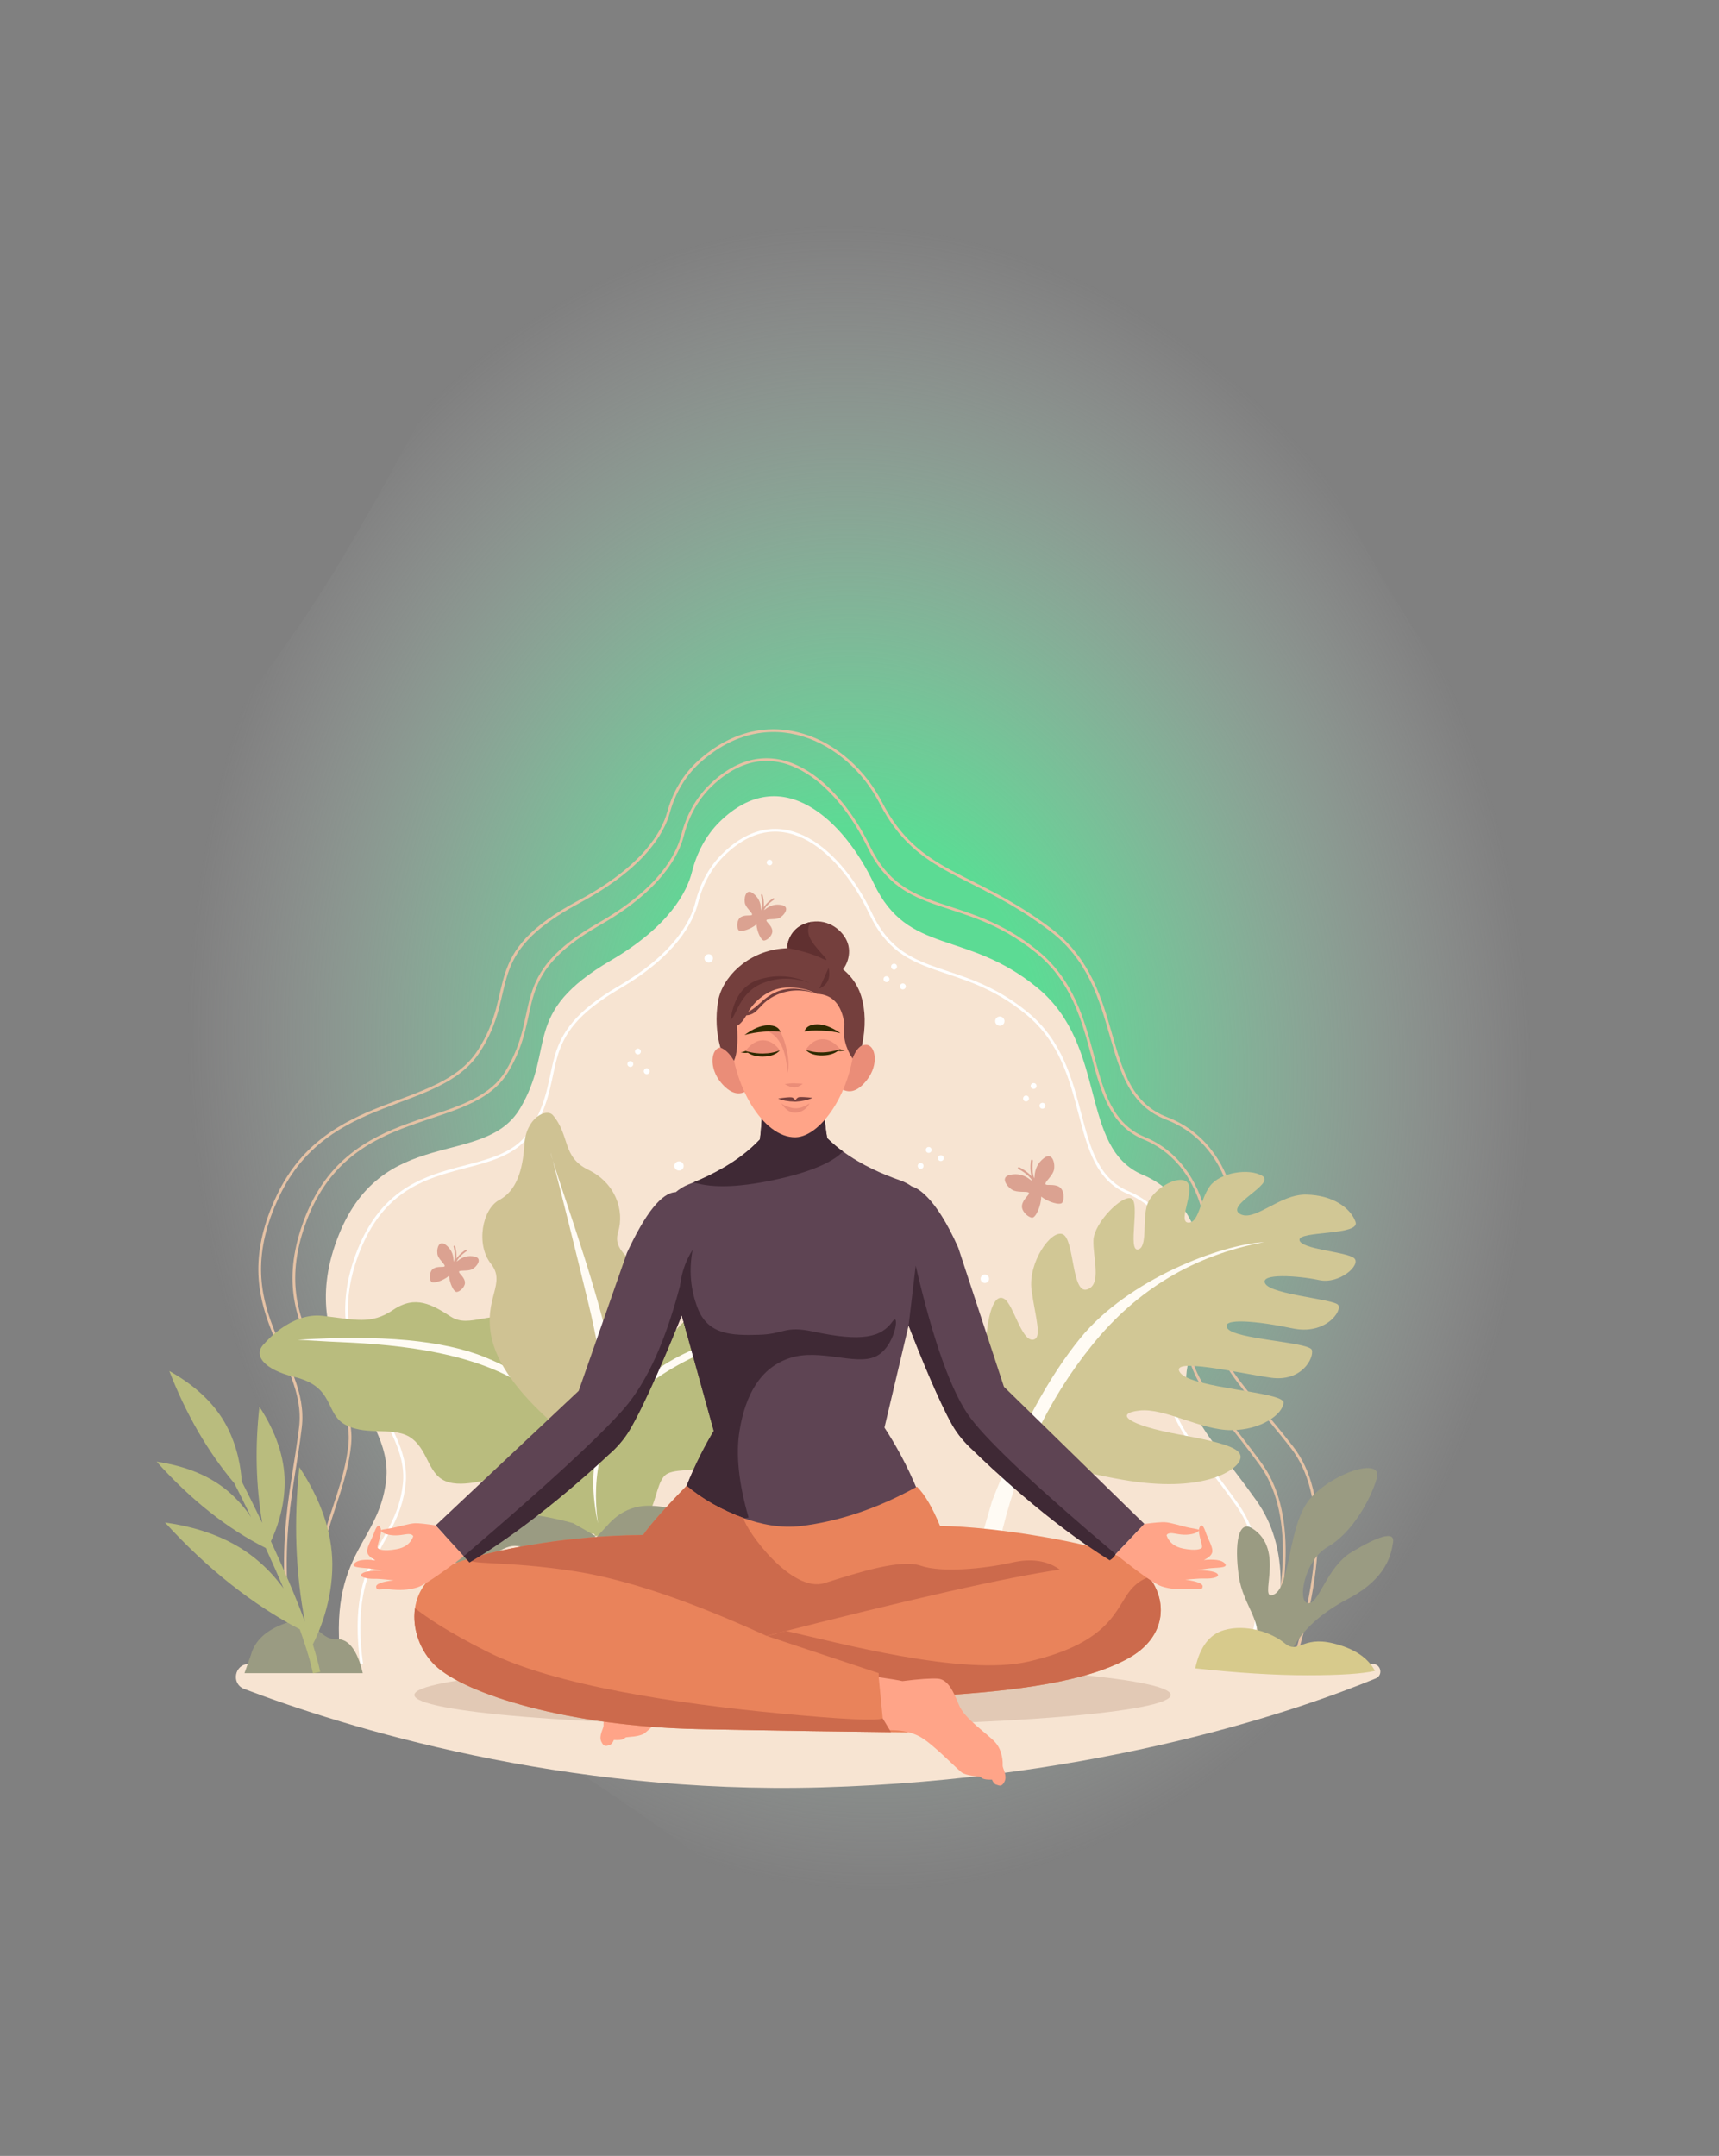 <svg width="508" height="637" viewBox="0 0 508 637" fill="none" xmlns="http://www.w3.org/2000/svg">
<rect x="0" y="0" width="508" height="637" fill="#808080" stroke="none"/>
<path fill-rule="evenodd" clip-rule="evenodd" d="M257.247 0.01C344.262 1.231 370.915 115.693 419.328 188.07C459.599 248.275 510.899 302.302 507.872 374.691C503.994 467.449 487.18 581.708 401.393 617.019C317.013 651.751 239.079 564.709 161.003 517.465C97.189 478.852 18.124 448.61 2.474 375.638C-13.04 303.303 47.846 244.649 89.364 183.438C138.319 111.26 170.093 -1.213 257.247 0.01Z" fill="url(#paint0_radial_103_90)"/>
<path d="M95.68 500.673C87.331 459.142 101.04 447.857 103.329 427.172C105.645 406.487 77.15 394.852 90.347 360.269C103.572 325.66 138.746 334.737 149.735 316.691C160.697 298.646 149.87 288.573 177.18 272.951C194.956 262.825 200.208 252.671 201.717 246.799C203.144 241.197 205.918 235.999 210.066 232.04C228.892 213.914 247.692 231.528 256.768 250.247C267.084 271.551 284.644 263.74 306.191 281.005C327.738 298.269 318.715 328.326 338.161 336.326C357.607 344.325 360.893 370.908 353.54 387.176C346.16 403.443 357.822 412.358 372.501 432.531C382.305 445.98 381.847 468.882 371.127 501.238" stroke="#E5C2A5" stroke-width="0.808"/>
<path d="M89.028 501.238C80.032 459.276 86.307 442.685 88.785 421.758C91.29 400.858 65.946 387.176 82.267 353.132C96.892 322.59 129.643 328.865 141.467 310.631C153.317 292.397 141.628 282.217 171.12 266.434C190.27 256.172 195.953 245.91 197.569 240.012C199.131 234.329 202.121 229.104 206.565 225.091C226.872 206.776 250.574 218.358 260.35 237.265C271.501 258.785 287.068 257.115 310.285 274.567C333.528 292.02 323.778 322.401 344.786 330.454C365.767 338.534 369.296 365.414 361.377 381.87C353.432 398.299 365.983 407.295 381.847 427.683C392.405 441.276 391.417 465.974 378.884 501.777" stroke="#E5C2A5" stroke-width="0.808"/>
<path d="M258.25 261.074C268.35 282.378 285.506 274.567 306.541 291.832C327.576 309.096 318.742 339.154 337.757 347.153C356.745 355.125 359.95 381.735 352.759 398.003C345.567 414.271 356.96 423.186 371.289 443.359C380.859 456.807 380.859 475.912 371.289 500.673H102.252C94.118 459.142 111.867 457.93 114.129 437.245C116.392 416.56 86.657 400.939 99.558 366.329C112.432 331.72 142.975 345.564 153.694 327.518C164.414 309.473 153.829 299.4 180.52 283.779C197.865 273.625 203.009 263.498 204.491 257.626C205.891 252.024 208.611 246.826 212.624 242.867C231.02 224.741 249.388 242.355 258.25 261.074Z" fill="#F7E4D2"/>
<path d="M257.334 270.016C266.976 290.377 283.378 282.917 303.498 299.427C323.644 315.937 315.187 344.702 333.367 352.351C351.547 359.973 354.617 385.425 347.722 400.993C340.854 416.533 351.735 425.071 365.444 444.355C374.602 457.229 374.602 475.508 365.444 499.192H108.123C100.34 459.465 117.308 458.307 119.462 438.511C121.644 418.715 93.202 403.767 105.538 370.666C117.873 337.565 147.069 350.816 157.33 333.551C167.592 316.314 157.465 306.672 182.998 291.724C199.589 282.028 204.491 272.305 205.891 266.703C207.238 261.343 209.824 256.387 213.702 252.59C231.289 235.245 248.85 252.105 257.334 270.016V270.016Z" stroke="white" stroke-width="0.808"/>
<path d="M313.894 355.367C313.274 356.202 309.773 355.206 307.699 353.563C307.699 356.256 306.083 359.865 305.006 359.785C303.821 359.704 301.693 357.845 302.043 356.041C302.366 354.236 304.252 353.078 304.063 352.486C303.902 351.893 301.37 352.405 299.673 351.812C297.976 351.22 295.175 347.826 298.488 347.126C300.679 346.641 302.681 347.126 304.494 348.58C304.656 348.67 304.862 348.805 305.114 348.984C303.956 346.857 301.02 345.429 300.966 345.429C300.831 345.348 300.777 345.16 300.831 345.025C300.912 344.863 301.074 344.81 301.235 344.89C301.343 344.944 303.417 345.941 304.844 347.557C304.252 345.429 304.629 343.032 304.656 342.897C304.683 342.736 304.844 342.628 305.006 342.655C305.167 342.709 305.275 342.843 305.248 343.005C305.248 343.032 304.764 346.022 305.652 348.176C305.688 347.961 305.715 347.79 305.733 347.665C305.823 345.348 306.766 343.508 308.561 342.143C311.254 340.096 312.009 344.433 311.335 346.102C310.689 347.772 308.642 349.361 308.965 349.9C309.315 350.412 311.389 349.738 312.978 350.654C314.567 351.597 314.594 354.425 313.894 355.367Z" fill="#DBA291"/>
<path d="M134.976 381.735C134.114 381.816 132.821 379.123 132.713 376.941C131.07 378.422 127.946 379.392 127.407 378.692C126.815 377.911 126.815 375.594 128.108 374.813C129.401 374.032 131.124 374.571 131.394 374.14C131.663 373.709 129.966 372.416 129.401 371.043C128.862 369.696 129.427 366.114 131.663 367.757C133.153 368.87 133.943 370.378 134.033 372.282C134.069 372.425 134.096 372.614 134.114 372.847C134.787 370.989 134.06 368.403 134.06 368.376C134.006 368.242 134.087 368.107 134.222 368.08C134.356 368.053 134.491 368.107 134.518 368.242C134.545 368.349 135.057 370.154 134.841 371.931C135.838 370.396 137.507 369.346 137.615 369.292C137.723 369.211 137.858 369.238 137.938 369.373C138.019 369.481 137.965 369.642 137.858 369.696C137.831 369.723 135.73 371.043 134.922 372.766C135.066 372.659 135.182 372.578 135.272 372.524C136.744 371.321 138.387 370.899 140.201 371.258C142.921 371.824 140.659 374.625 139.285 375.137C137.885 375.648 135.784 375.244 135.649 375.729C135.541 376.241 137.077 377.157 137.373 378.638C137.669 380.119 135.945 381.654 134.976 381.735Z" fill="#DBA291"/>
<path d="M225.822 277.907C224.96 277.988 223.667 275.268 223.559 273.113C221.89 274.594 218.792 275.537 218.254 274.837C217.661 274.083 217.661 271.739 218.954 270.958C220.247 270.204 221.97 270.716 222.24 270.285C222.509 269.881 220.812 268.588 220.247 267.215C219.708 265.841 220.247 262.259 222.509 263.929C223.999 265.024 224.789 266.523 224.879 268.427C224.915 268.588 224.942 268.786 224.96 269.019C225.633 267.161 224.906 264.575 224.906 264.548C224.852 264.414 224.933 264.279 225.068 264.225C225.202 264.198 225.337 264.279 225.364 264.414C225.391 264.494 225.903 266.326 225.687 268.077C226.684 266.541 228.354 265.491 228.461 265.437C228.569 265.383 228.704 265.41 228.784 265.518C228.865 265.626 228.811 265.787 228.704 265.868C228.677 265.868 226.576 267.188 225.768 268.911C225.912 268.822 226.028 268.75 226.118 268.696C227.59 267.475 229.233 267.053 231.047 267.43C233.767 267.969 231.505 270.797 230.131 271.309C228.731 271.793 226.63 271.416 226.495 271.901C226.36 272.386 227.923 273.302 228.219 274.783C228.515 276.264 226.791 277.826 225.822 277.907Z" fill="#DBA291"/>
<path d="M186.984 314.914C186.688 315.291 186.149 315.371 185.772 315.075C185.368 314.806 185.287 314.267 185.584 313.863C185.853 313.486 186.418 313.405 186.796 313.702C187.173 313.971 187.253 314.51 186.984 314.914Z" fill="white"/>
<path d="M189.219 311.197C188.923 311.601 188.384 311.682 188.007 311.385C187.603 311.089 187.523 310.55 187.819 310.173C188.115 309.769 188.654 309.689 189.031 309.985C189.435 310.281 189.516 310.82 189.219 311.197Z" fill="white"/>
<path d="M191.832 317.041C191.536 317.418 190.997 317.499 190.62 317.23C190.216 316.934 190.135 316.395 190.431 316.018C190.701 315.614 191.266 315.533 191.643 315.829C192.02 316.126 192.101 316.664 191.832 317.041Z" fill="white"/>
<path d="M303.902 325.094C303.632 325.471 303.094 325.552 302.69 325.283C302.312 324.987 302.232 324.448 302.528 324.044C302.797 323.667 303.336 323.586 303.74 323.882C304.117 324.152 304.198 324.717 303.902 325.094Z" fill="white"/>
<path d="M306.164 321.378C305.868 321.782 305.329 321.862 304.925 321.566C304.548 321.297 304.467 320.731 304.763 320.354C305.033 319.977 305.598 319.896 305.975 320.166C306.353 320.462 306.433 321.001 306.164 321.378Z" fill="white"/>
<path d="M308.75 327.222C308.48 327.626 307.942 327.707 307.538 327.411C307.161 327.114 307.08 326.576 307.376 326.199C307.645 325.822 308.184 325.741 308.588 326.01C308.965 326.306 309.046 326.845 308.75 327.222Z" fill="white"/>
<path d="M262.667 289.839C262.37 290.216 261.832 290.297 261.455 290C261.078 289.731 260.997 289.192 261.266 288.788C261.562 288.411 262.101 288.33 262.478 288.627C262.882 288.896 262.963 289.435 262.667 289.839Z" fill="white"/>
<path d="M264.902 286.122C264.633 286.526 264.067 286.607 263.69 286.31C263.313 286.014 263.232 285.475 263.502 285.098C263.798 284.721 264.337 284.641 264.741 284.91C265.118 285.206 265.198 285.745 264.902 286.122Z" fill="white"/>
<path d="M267.515 291.966C267.218 292.37 266.68 292.451 266.303 292.155C265.926 291.859 265.845 291.32 266.114 290.943C266.41 290.539 266.949 290.458 267.326 290.754C267.73 291.051 267.811 291.589 267.515 291.966Z" fill="white"/>
<path d="M273.898 340.446C273.521 340.123 273.494 339.585 273.79 339.207C274.086 338.83 274.652 338.777 275.002 339.1C275.379 339.396 275.433 339.962 275.137 340.312C274.814 340.689 274.275 340.743 273.898 340.446Z" fill="white"/>
<path d="M277.48 342.87C277.103 342.574 277.049 342.009 277.372 341.658C277.669 341.281 278.207 341.227 278.584 341.524C278.961 341.847 279.015 342.386 278.692 342.763C278.396 343.113 277.857 343.167 277.48 342.87Z" fill="white"/>
<path d="M271.528 345.16C271.151 344.863 271.097 344.325 271.393 343.948C271.716 343.571 272.255 343.517 272.632 343.84C272.982 344.136 273.036 344.675 272.74 345.052C272.444 345.429 271.878 345.483 271.528 345.16Z" fill="white"/>
<path d="M148.819 358.68C148.819 359.3 148.308 359.785 147.715 359.785C147.096 359.785 146.611 359.3 146.611 358.68C146.611 358.088 147.096 357.576 147.715 357.576C148.308 357.576 148.819 358.088 148.819 358.68Z" fill="white"/>
<path d="M296.845 301.716C296.845 302.47 296.226 303.09 295.471 303.09C294.717 303.09 294.098 302.47 294.098 301.716C294.098 300.962 294.717 300.343 295.471 300.343C296.226 300.343 296.845 300.962 296.845 301.716Z" fill="white"/>
<path d="M202.04 344.486C202.04 345.268 201.42 345.86 200.666 345.86C199.912 345.86 199.292 345.268 199.292 344.486C199.292 343.732 199.912 343.14 200.666 343.14C201.42 343.14 202.04 343.732 202.04 344.486Z" fill="white"/>
<path d="M228.246 254.852C228.246 255.31 227.896 255.687 227.411 255.687C226.953 255.687 226.576 255.31 226.576 254.852C226.576 254.394 226.953 254.017 227.411 254.017C227.896 254.017 228.246 254.394 228.246 254.852Z" fill="white"/>
<path d="M292.293 377.857C292.293 378.53 291.728 379.096 291.028 379.096C290.354 379.096 289.789 378.53 289.789 377.857C289.789 377.157 290.354 376.591 291.028 376.591C291.728 376.591 292.293 377.157 292.293 377.857Z" fill="white"/>
<path d="M210.685 283.159C210.685 283.833 210.12 284.398 209.446 284.398C208.746 284.398 208.181 283.833 208.181 283.159C208.181 282.459 208.746 281.92 209.446 281.92C210.12 281.92 210.685 282.459 210.685 283.159Z" fill="white"/>
<path d="M73.541 491.65H405.683C408.134 491.65 408.807 495.017 406.544 495.933C384.324 505.063 325.394 525.748 242.844 528.118C166.057 530.299 101.902 510.315 72.167 499.03C68.208 497.522 69.285 491.65 73.541 491.65Z" fill="#F7E4D2"/>
<path d="M178.392 452.489L175.51 453.189C167.556 452.776 162.169 451.744 159.35 450.092C155.149 447.614 153.21 440.396 149.681 437.972C146.126 435.548 138.854 439.642 132.659 437.972C126.492 436.275 126.869 429.111 121.886 425.152C116.877 421.193 109.012 424.425 102.386 421.139C95.761 417.88 99.316 409.8 86.873 406.81C78.066 404.682 74.484 400.346 78.2 396.926C78.2 396.926 85.796 387.714 95.33 388.792C104.891 389.869 109.578 391.512 116.176 387.041C122.802 382.543 127.731 385.506 133.279 389.061C138.827 392.616 144.995 386.799 154.879 389.95C164.791 393.101 166.999 399.781 168.373 403.039C169.747 406.325 183.51 408.938 184.237 422.081C184.722 430.826 182.773 440.962 178.392 452.489Z" fill="#B9BC7E"/>
<path d="M176.453 448.368C174.37 430.503 167.188 417.503 154.906 409.369C136.484 397.195 106.292 396.899 97.134 396.387C91.029 396.046 87.977 395.875 87.977 395.875C112.612 394.313 131.043 396.019 143.271 400.993C168.427 411.227 175.618 427.953 176.453 448.368Z" fill="#FFFBF4"/>
<path d="M162.933 420.169C152.662 410.994 146.755 402.591 145.21 394.959C142.894 383.513 149.681 379.23 145.103 373.44C140.524 367.649 142.571 357.226 147.5 354.586C152.455 351.947 154.475 346.183 154.96 338.211C155.418 330.266 161.505 327.303 163.39 329.511C168.562 335.598 165.976 341.82 173.921 345.671C181.84 349.55 184.641 357.576 182.648 364.121C180.655 370.693 189.408 372.793 195.199 382.813C200.962 392.832 196.788 401.208 194.337 407.483C191.886 413.786 198.673 421.354 196.195 428.599C194.561 433.429 188.061 439.821 176.695 447.776C171.201 445.729 166.613 436.527 162.933 420.169Z" fill="#CFC293"/>
<path d="M180.089 398.084C183.16 412.233 183.51 426.858 181.14 441.958C180.457 421.166 178.069 402.339 173.975 385.479C169.899 368.637 166.165 353.671 162.771 340.581C163.148 343.867 175.484 376.86 180.089 398.084Z" fill="#FFFBF4"/>
<path d="M165.006 430.404C162.906 419.63 173.49 414.675 173.921 411.739C174.379 408.83 174.81 402.959 182.163 398.38C189.543 393.774 195.71 397.249 199.481 393.209C203.225 389.196 206.618 385.775 212.894 388.065C219.169 390.327 222.644 388.038 230.131 385.183C237.646 382.355 245.672 388.253 245.672 388.253C249.416 390.273 247.369 394.502 240.689 398.03C231.236 403.039 235.787 408.83 231.074 412.843C226.388 416.856 219.358 415.86 216.126 420.088C212.894 424.317 214.672 430.054 210.012 432.693C205.353 435.306 198.619 433.501 196.249 436.194C193.879 438.888 193.798 445.109 190.889 447.964C188.95 449.886 184.802 451.834 178.446 453.809L175.968 453.836C170.061 445.397 166.407 437.586 165.006 430.404Z" fill="#B9BC7E"/>
<path d="M193.825 404.925C202.713 398.389 217.293 393.218 237.565 389.411C237.565 389.411 235.123 390.174 230.239 391.701C222.94 393.99 198.538 400.454 186.122 414.109C177.863 423.213 174.72 435.207 176.695 450.092C173.194 433.393 175.564 418.365 193.825 404.925Z" fill="#FFFBF4"/>
<path d="M175.968 453.836C174.227 457.463 171.659 459.77 168.265 460.758C163.175 462.212 161.182 459.842 155.122 457.418C149.089 454.967 147.769 460.111 139.097 461.323C133.315 462.131 128.898 462.006 125.845 460.946C127.156 456.475 131.367 452.615 138.477 449.365C145.587 446.115 155.903 446.348 169.423 450.065L175.968 453.836Z" fill="#9A9B82"/>
<path d="M179.416 450.792C183.061 446.591 187.514 444.633 192.775 444.921C200.693 445.325 202.094 448.099 205.972 448.26C209.85 448.449 211.978 447.21 217.284 449.015C220.767 450.218 223.542 451.636 225.606 453.27C222.033 458.459 217.446 460.38 211.843 459.034C203.467 457.014 197.138 455.721 194.391 458.522C192.577 460.389 185.925 459.617 174.433 456.206L179.416 450.792Z" fill="#9A9B82"/>
<path d="M291.297 397.383C291.97 386.422 294.286 382.112 296.872 383.836C299.458 385.56 301.828 395.875 305.06 395.848C308.265 395.821 305.922 389.223 304.844 381.116C303.767 373.036 310.635 363.178 314.082 364.686C317.53 366.195 316.668 382.328 321.193 381.008C325.718 379.688 322.917 371.554 323.132 366.41C323.347 361.239 331.751 352.836 334.363 354.129C336.976 355.421 333.232 369.615 336.249 369.184C339.265 368.753 337.541 360.162 339.05 355.852C340.558 351.543 347.884 347.018 350.685 349.173C353.486 351.327 347.884 361.023 351.116 361.239C354.348 361.454 354.563 354.559 357.553 350.466C360.569 346.372 369.188 345.079 373.066 347.449C376.945 349.819 362.078 356.068 366.387 358.653C370.696 361.239 378.022 352.836 385.967 352.97C393.94 353.105 399.111 356.93 400.592 361.023C402.101 365.117 383.597 363.609 384.028 366.41C384.459 369.184 398.034 369.831 400.188 371.77C402.343 373.709 395.879 379.527 389.846 378.234C383.813 376.941 371.989 376.079 373.928 379.311C375.867 382.543 394.155 383.836 395.448 385.56C396.741 387.283 391.785 394.582 381.901 392.482C371.989 390.381 360.569 389.223 362.724 392.482C364.879 395.767 387.045 396.522 387.691 398.892C388.338 401.262 384.675 408.372 375.571 407.079C366.468 405.787 345.298 400.831 348.746 405.571C352.193 410.311 379.53 411.173 379.315 414.459C379.099 417.772 372.851 422.566 363.801 422.566C354.779 422.566 344.221 415.914 336.679 416.775C329.165 417.637 333.232 421.058 348.53 423.859C363.801 426.66 367.68 428.384 366.387 431.508C365.094 434.632 355.21 441.312 331.751 437.218C316.093 434.489 304.467 430.682 296.872 425.798C295.795 423.105 290.623 408.372 291.297 397.383Z" fill="#D1C795"/>
<path d="M293.182 443.493C301.244 422.809 309.962 406.738 319.334 395.283C333.394 378.099 360.542 367.73 373.632 367.003C353.001 370.827 336.06 380.945 322.809 397.357C309.54 413.75 300.409 433.16 295.418 455.586L289.977 454.509L293.182 443.493Z" fill="#FFFBF4"/>
<path d="M74.133 489.038C75.282 484.746 78.685 481.604 84.341 479.611C92.798 476.648 94.064 484.647 99.397 484.324C102.952 484.109 105.556 487.458 107.208 494.37H72.248L74.133 489.038Z" fill="#9A9B82"/>
<path d="M92.475 494.424C91.721 490.734 90.32 486.237 88.597 481.415C74.537 474.054 61.259 463.532 48.762 449.85C60.308 451.484 69.573 455.344 76.557 461.431C79.466 463.936 81.863 466.683 83.802 469.349C82.079 465.255 80.274 461.215 78.523 457.391C67.23 451.717 56.483 443.215 46.284 431.885C55.262 433.214 62.462 436.266 67.885 441.042C70.497 443.359 72.598 445.89 74.214 448.287C72.086 443.87 70.309 440.315 69.231 438.241C61.421 428.976 55.02 417.925 50.028 405.086C57.946 409.521 63.593 414.935 66.969 421.327C70.309 427.63 71.225 434.067 71.44 437.73C72.787 440.342 74.968 444.705 77.5 450.011C75.615 438.861 75.336 427.405 76.665 415.644C81.621 423.257 84.108 430.673 84.126 437.891C84.153 445.729 81.513 452.327 80.059 455.398C83.479 462.831 87.223 471.315 90.105 479.153C87.322 464.573 86.774 449.356 88.462 433.501C94.872 443.215 98.122 452.705 98.212 461.97C98.32 473.416 93.983 482.897 92.448 485.859C93.364 488.822 94.118 491.569 94.63 493.993L92.475 494.424Z" fill="#B9BC7E"/>
<path d="M366.064 465.525C364.798 456.287 365.875 449.015 369.996 451.546C380.258 457.903 371.397 473.497 376.46 471.127C381.523 468.757 380.527 450.173 387.368 442.578C394.209 434.982 408.645 430.404 406.868 436.76C405.09 443.089 399.515 452.974 392.431 457.014C385.321 461.081 383.301 473.497 386.587 473.712C389.9 473.901 391.92 463.101 399.515 458.549C407.137 453.97 412.201 452.22 411.689 455.64C411.177 459.061 409.911 466.414 398.249 472.474C390.474 476.532 384.989 481.523 381.793 487.448H371.127C373.686 479.072 367.33 474.763 366.064 465.525Z" fill="#9A9B82"/>
<path d="M361.728 481.658C368.192 479.799 375.598 482.223 379.665 485.536C383.732 488.876 384.675 483.328 393.913 485.536C400.09 487.027 404.228 489.747 406.329 493.697C402.63 494.559 395.969 494.99 386.345 494.99C376.72 494.99 365.678 494.308 353.217 492.943C354.563 486.658 357.4 482.897 361.728 481.658Z" fill="#D7CA8C"/>
<path d="M345.972 500.807C345.972 505.871 295.929 509.965 234.198 509.965C172.494 509.965 122.452 505.871 122.452 500.807C122.452 495.744 172.494 491.65 234.198 491.65C295.929 491.65 345.972 495.744 345.972 500.807Z" fill="#E2C9B5"/>
<path d="M338.188 450.281L329.704 459.222C329.704 459.222 329.695 459.231 329.677 459.249L328.088 460.919C328.088 460.937 328.088 460.946 328.088 460.946L327.98 461.054C327.98 461.027 327.953 461.027 327.953 461.027C309.611 449.688 291.943 432.801 287.472 428.438C285.21 426.391 283.055 423.913 281.385 420.977C277.48 414.028 272.174 401.1 268.511 391.647L268.026 393.694L261.374 421.812C264.229 426.148 268.107 432.828 271.42 441.069C273.117 445.244 274.652 449.823 275.837 454.698L237.726 477.133V477.699L237.215 477.429L236.703 477.726V477.16L197.73 456.206C198.996 450.038 200.828 444.301 202.821 439.265C202.848 439.184 202.875 439.103 202.902 439.022C205.622 432.208 208.638 426.606 210.928 422.782L203.09 394.502L202.04 390.677L201.474 388.63C197.757 397.895 190.889 414.378 186.095 422.485C184.371 425.394 182.19 427.818 179.847 429.838C175.322 434.094 157.277 450.658 138.746 461.673L137.05 459.815L128.754 450.711L171.013 410.958L185.287 370.154C190.764 358.375 195.558 352.405 199.67 352.243V352.27C200.801 351.301 202.094 350.493 203.548 349.927C204.033 349.738 204.518 349.55 205.002 349.361V349.334C207.777 348.203 210.901 346.722 214.025 344.89C217.715 342.736 221.405 340.015 224.556 336.676C225.014 333.525 225.202 329.054 225.256 326.172C225.274 325.005 225.283 324.035 225.283 323.263L234.279 324.179L243.221 322.913C243.275 324.457 243.373 326.208 243.517 328.165C243.706 330.804 244.002 333.929 244.46 336.299C245.914 337.726 247.476 339.046 249.092 340.204C254.748 344.352 261.024 347.018 265.953 348.742C267.218 349.173 268.377 349.792 269.454 350.546C270.72 350.87 276.295 353.105 283.19 368.673L296.683 409.746L338.188 450.281Z" fill="#5E4453"/>
<path d="M249.092 340.204C247.665 341.847 243.221 345.321 230.697 348.203C219.385 350.807 210.82 351.193 205.002 349.361V349.334C207.777 348.203 210.901 346.722 214.025 344.89C217.715 342.736 221.405 340.015 224.556 336.676C225.014 333.525 225.202 329.054 225.256 326.172L243.517 328.165C243.706 330.804 244.002 333.929 244.46 336.299C245.914 337.726 247.476 339.046 249.092 340.204Z" fill="#3F2935"/>
<path d="M258.654 400.858C252.701 403.497 242.305 398.38 233.471 401.235C224.637 404.09 220.247 412.251 218.55 422.728C217.401 429.694 218.29 438.241 221.216 448.368C215.955 449.823 209.85 446.707 202.902 439.022C205.622 432.208 208.638 426.606 210.928 422.782L202.04 390.677L201.474 388.63C200.056 381.322 201.124 374.876 204.679 369.292C203.566 375.253 204.051 380.963 206.134 386.422C209.231 394.582 216.557 394.582 224.206 394.394C231.855 394.205 231.747 391.593 240.393 393.451C254.802 396.549 260.431 395.148 263.798 390.408C266.006 387.31 264.606 398.218 258.654 400.858Z" fill="#3F2935"/>
<path d="M220.354 322.482C218.056 323.757 215.641 322.904 213.109 319.923C209.312 315.452 210.201 309.689 212.894 309.527C214.689 309.419 216.27 310.757 217.634 313.54L220.354 322.482Z" fill="#EA8D78"/>
<path d="M251.435 312.894C252.692 310.057 254.219 308.665 256.014 308.719C258.707 308.773 259.839 314.483 256.203 319.088C253.797 322.177 251.417 323.128 249.065 321.943L251.435 312.894Z" fill="#EA8D78"/>
<path d="M252.647 304.275C252.971 320.947 243.005 335.868 235.087 336.029C225.499 336.218 216.207 320.543 215.91 304.975C215.695 293.475 222.59 284.021 234.09 283.779C245.591 283.563 252.405 292.774 252.647 304.275Z" fill="#FFA488"/>
<path d="M226.872 302.955C228.937 302.919 230.203 303.584 230.67 304.948C229.772 304.697 228.093 304.661 225.633 304.841C223.694 304.984 221.827 305.307 220.031 305.81C222.545 303.943 224.825 302.991 226.872 302.955Z" fill="#2F2A00"/>
<path d="M224.987 311.52C222.347 311.412 220.776 311.08 220.274 310.523C221.925 308.405 223.676 307.354 225.526 307.372C227.375 307.408 229.027 308.396 230.481 310.335C229.53 311.251 227.698 311.646 224.987 311.52Z" fill="#EA8D78"/>
<path d="M230.481 310.335C229.44 311.538 227.77 312.157 225.472 312.193C223.075 312.22 221.728 311.547 220.974 311.035C220.624 311.089 219.87 311.197 218.873 310.901C219.519 310.847 219.995 310.721 220.301 310.523C220.283 310.523 220.274 310.523 220.274 310.523C220.292 310.523 220.301 310.523 220.301 310.523L220.327 310.55C220.705 310.658 222.832 311.305 225.445 311.278C227.366 311.26 229.045 310.945 230.481 310.335Z" fill="#2F2A00"/>
<path d="M248.365 305.271C246.552 304.823 244.666 304.571 242.709 304.517C240.267 304.428 238.597 304.526 237.699 304.814C238.13 303.431 239.369 302.713 241.416 302.659C243.481 302.623 245.797 303.494 248.365 305.271Z" fill="#2F2A00"/>
<path d="M238.104 310.173C239.468 308.18 241.075 307.139 242.925 307.049C244.774 306.959 246.561 307.938 248.284 309.985C247.8 310.559 246.246 310.954 243.625 311.17C240.932 311.385 239.091 311.053 238.104 310.173Z" fill="#EA8D78"/>
<path d="M247.611 310.523C246.884 311.062 245.564 311.789 243.167 311.843C240.869 311.915 239.181 311.358 238.104 310.173C239.558 310.748 241.246 311.008 243.167 310.954C245.78 310.874 247.88 310.146 248.23 310.012L248.284 309.985C248.608 310.164 249.083 310.272 249.712 310.308C248.742 310.658 247.961 310.577 247.611 310.523Z" fill="#2F2A00"/>
<path d="M234.764 320.085C235.662 320.103 236.487 320.148 237.242 320.219C236.272 320.974 235.392 321.333 234.602 321.297C233.794 321.243 232.896 320.92 231.909 320.327C232.914 320.13 233.866 320.049 234.764 320.085Z" fill="#EA8D78"/>
<path d="M235.248 325.498C235.177 325.498 235.114 325.498 235.06 325.498C234.988 325.498 234.925 325.507 234.871 325.525C234.871 325.507 234.871 325.498 234.871 325.498C232.878 325.463 231.235 325.157 229.943 324.583C232.061 324.26 233.399 324.143 233.956 324.233C234.467 324.313 234.845 324.798 235.033 325.121C235.249 324.771 235.599 324.286 236.11 324.179C236.649 324.089 237.987 324.152 240.123 324.367C238.849 324.996 237.215 325.373 235.222 325.498C235.24 325.498 235.248 325.498 235.248 325.498Z" fill="#743F3D"/>
<path d="M230.858 325.849C231.289 326.441 232.277 326.926 233.821 327.303C236.137 327.869 237.834 326.899 239.235 326.01C238.391 327.626 237.098 328.542 235.356 328.757C232.717 329.081 230.966 326.199 230.858 325.849Z" fill="#EA8D78"/>
<path d="M241.47 293.663C238.813 292.263 235.688 291.652 232.097 291.832C226.711 292.101 222.509 296.303 220.947 299.292C219.906 301.285 218.855 302.56 217.796 303.117C218.137 307.947 217.841 311.385 216.907 313.432C215.668 311.349 214.33 310.048 212.894 309.527C211.673 305.128 211.439 300.594 212.194 295.926C213.325 288.896 220.758 281.355 230.778 280.304C237.439 279.622 242.458 280.906 245.833 284.156C250.268 286.652 253.15 290.018 254.479 294.256C255.79 298.511 255.879 303.395 254.748 308.907C253.617 309.482 252.683 310.766 251.947 312.759C249.811 309.545 249.011 306.133 249.55 302.524C248.688 296.778 245.995 293.825 241.47 293.663Z" fill="#743F3D"/>
<path d="M247.422 287.738C246.094 288.169 241.111 286.05 232.474 281.382C232.421 280.61 232.519 279.739 232.771 278.769C233.282 276.749 234.602 274.083 238.05 272.844C238.642 272.628 239.217 272.476 239.773 272.386C244.972 271.497 249.281 275.052 250.52 278.661C251.893 282.701 249.442 287.118 247.422 287.738Z" fill="#743F3D"/>
<path d="M230.67 304.948C231.496 306.51 232.151 308.485 232.636 310.874C233.103 313.244 233.139 315.282 232.744 316.987C232.277 310.254 230.329 306.178 226.899 304.76C228.785 304.724 230.041 304.787 230.67 304.948Z" fill="#EA8D78"/>
<path d="M223.371 297.488C221.845 298.691 220.74 299.229 220.058 299.104L220.543 300.019C224.341 299.723 224.206 296.276 229.646 293.906C233.273 292.326 237.215 292.245 241.47 293.663C230.535 289.138 225.687 295.683 223.371 297.488Z" fill="#743F3D"/>
<path d="M213.648 500.188C209.357 499.865 205.828 500.412 203.063 501.831C198.889 503.932 191.186 511.931 190.081 512.389C188.95 512.847 187.981 513.062 186.122 513.197C184.291 513.305 184.991 513.493 184.183 513.87C183.626 514.104 182.702 514.184 181.409 514.113C181.068 514.956 180.646 515.45 180.143 515.594C179.389 515.809 178.5 516.402 177.692 514.597C176.884 512.82 178.419 510.638 178.365 509.857C178.311 509.103 178.365 505.494 180.762 503.016C183.133 500.538 189.839 496.337 191.563 492.35C193.313 488.391 194.983 484.755 198.054 484.621C200.101 484.531 203.557 484.836 208.423 485.536C209.644 485.303 211.996 484.962 215.479 484.513L213.648 500.188Z" fill="#FFA488"/>
<path d="M333.528 489.926C321.112 496.875 300.562 499.622 276.753 501.05C273.844 501.229 270.899 501.391 267.919 501.535L268.323 511.85C267.12 511.85 265.45 511.832 263.313 511.796C253.482 511.689 230.589 511.392 206.726 510.907C168.131 510.153 137.4 500.565 128.539 492.027C124.256 487.906 121.724 481.335 122.64 475.194C123.34 470.319 126.222 465.74 132.121 462.831C133.521 462.158 135.972 461.269 139.285 460.327C149.654 457.364 168.427 453.782 189.139 453.566C189.462 453.539 189.785 453.539 190.081 453.513C191.895 450.783 196.168 445.953 202.902 439.022C207.642 442.991 213.244 446.16 219.708 448.53C224.825 450.388 230.697 451.6 236.622 450.9C248.042 449.517 259.497 445.639 270.989 439.265C273.305 441.581 275.577 445.45 277.803 450.873C294.96 451.035 323.374 456.233 329.488 459.303C329.524 459.339 329.56 459.366 329.596 459.384C333.744 460.488 337.191 462.912 339.561 465.983C345.056 473.093 344.706 483.705 333.528 489.926Z" fill="#E9835B"/>
<path d="M137.05 459.815C129.76 465.381 125.19 468.452 123.341 469.026C120.593 469.861 118.169 469.915 115.261 469.619C112.325 469.322 111.355 470.238 111.167 468.891C111.059 468.012 112.783 467.356 116.338 466.925C115.826 466.925 112.756 466.441 110.493 466.494C108.204 466.521 105.834 465.875 106.992 464.932C107.764 464.286 110.152 463.99 114.156 464.043C112.81 464.205 110.736 463.559 108.5 463.37C106.265 463.155 103.437 463.101 104.864 461.808C105.798 460.928 107.836 460.668 110.978 461.027C109.344 460.201 108.518 459.312 108.5 458.361C108.473 456.933 109.874 454.832 110.655 452.624C111.463 450.442 112.109 450.334 112.54 451.708C112.944 453.082 111.328 456.771 111.598 457.31C111.867 457.849 113.348 458.414 117.146 457.741C119.678 457.31 121.338 456.044 122.129 453.943C121.949 453.495 121.473 453.27 120.701 453.27C119.543 453.297 117.658 453.89 115.476 453.566C113.294 453.27 112.648 452.543 112.594 452.247C112.54 451.95 113.51 451.897 115.503 451.546C117.469 451.223 120.97 450.119 122.694 450.065C123.843 450.047 125.854 450.263 128.727 450.711L137.05 459.815Z" fill="#FFA488"/>
<path d="M313.221 463.774C298.012 465.929 269.113 472.456 226.522 483.355C204.096 473.084 185.368 466.746 170.339 464.34C148.9 460.919 136.403 462.616 139.285 460.327C149.654 457.364 168.427 453.782 189.139 453.566C189.462 453.539 189.785 453.539 190.081 453.513C191.895 450.783 196.168 445.953 202.902 439.022C207.642 442.991 213.244 446.16 219.708 448.53C220.489 452.301 233.956 470.804 243.652 467.76C253.348 464.717 266.06 460.542 272.147 462.643C278.234 464.717 290.597 463.586 299.108 461.673C304.781 460.398 309.486 461.099 313.221 463.774Z" fill="#CC6A4C"/>
<path d="M329.704 459.222C329.704 459.222 329.695 459.231 329.677 459.249C329.623 459.411 329.192 460.246 328.088 460.919C328.088 460.937 328.088 460.946 328.088 460.946C328.034 460.964 327.989 460.991 327.953 461.027C309.611 449.688 291.943 432.801 287.472 428.438C285.21 426.391 283.055 423.913 281.385 420.977C277.48 414.028 272.174 401.1 268.511 391.647L270.612 373.978C275.909 396.746 281.34 411.793 286.907 419.119C292.491 426.462 306.757 439.83 329.704 459.222Z" fill="#3F2935"/>
<path d="M203.09 394.502L202.04 390.677L201.474 388.63C197.757 397.895 190.889 414.378 186.095 422.485C184.371 425.394 182.19 427.818 179.847 429.838C175.322 434.094 157.276 450.658 138.746 461.673L137.05 459.815C161.397 439.022 177.144 424.532 184.291 416.345C191.437 408.175 197.21 395.175 201.609 377.345L203.09 394.502Z" fill="#3F2935"/>
<path d="M333.528 489.926C321.112 496.875 300.562 499.622 276.753 501.05C270.109 499.973 264.417 498.141 259.677 495.555V494.37L226.549 483.355C226.747 483.409 228.659 482.924 232.286 481.9C247.369 485.267 284.537 495.394 303.902 490.95C328.788 485.24 329.731 474.763 334.309 469.565C336.087 467.518 337.945 466.494 339.561 465.983C345.056 473.093 344.706 483.705 333.528 489.926Z" fill="#CC6A4C"/>
<path d="M259.677 495.555C263.161 496.058 265.504 496.444 266.707 496.714C271.591 496.103 275.056 495.861 277.103 495.986C280.173 496.175 281.789 499.865 283.432 503.851C285.075 507.864 291.728 512.2 294.044 514.732C296.36 517.237 296.36 520.873 296.306 521.627C296.226 522.381 297.734 524.59 296.872 526.367C296.037 528.145 295.175 527.525 294.421 527.31C293.918 527.166 293.496 526.672 293.155 525.829C291.862 525.864 290.947 525.757 290.408 525.505C289.6 525.128 290.3 524.967 288.469 524.805C286.637 524.643 285.641 524.401 284.537 523.916C283.432 523.431 275.891 515.298 271.77 513.089C269.023 511.617 265.504 511.006 261.212 511.258L259.677 495.555Z" fill="#FFA488"/>
<path d="M338.188 450.281C341.079 449.886 343.099 449.715 344.248 449.769C345.971 449.823 349.446 451.008 351.412 451.385C353.378 451.762 354.375 451.843 354.321 452.139C354.24 452.435 353.567 453.136 351.385 453.405C349.203 453.674 347.345 453.055 346.187 453.001C345.415 452.983 344.93 453.198 344.733 453.647C345.487 455.748 347.121 457.05 349.634 457.553C353.432 458.28 354.94 457.741 355.21 457.229C355.479 456.691 353.917 452.947 354.375 451.6C354.833 450.227 355.479 450.334 356.233 452.543C356.987 454.751 358.334 456.879 358.28 458.334C358.244 459.285 357.4 460.156 355.748 460.946C358.89 460.641 360.928 460.937 361.862 461.835C363.236 463.182 360.435 463.155 358.199 463.316C355.964 463.478 353.863 464.097 352.516 463.909C356.52 463.927 358.899 464.259 359.654 464.905C360.812 465.902 358.415 466.494 356.125 466.414C353.863 466.333 350.766 466.764 350.281 466.737C353.836 467.24 355.542 467.931 355.398 468.811C355.21 470.13 354.24 469.215 351.331 469.457C348.395 469.673 345.971 469.592 343.224 468.703C341.393 468.092 336.886 464.932 329.704 459.222L338.188 450.281Z" fill="#FFA488"/>
<path d="M263.313 511.796C253.482 511.689 230.589 511.392 206.726 510.907C168.131 510.153 137.4 500.565 128.539 492.027C124.256 487.906 121.724 481.335 122.64 475.194C125.899 477.726 132.202 482.143 144.241 488.149C163.983 498.06 200.478 503.366 229.377 506.167C248.643 508.017 259.138 508.537 260.862 507.729L263.313 511.796Z" fill="#CC6A4C"/>
<path d="M243.032 283.24C240.447 281.983 237.098 280.96 232.986 280.17C232.878 279.685 232.807 279.218 232.771 278.769C233.282 276.749 234.602 274.083 238.05 272.844C238.642 272.628 239.217 272.476 239.773 272.386C239.127 273.032 238.454 274.298 239.046 276.372C240.07 279.873 246.938 285.152 243.032 283.24Z" fill="#603030"/>
<path d="M239.423 290.512C234.629 288.699 229.934 288.699 225.337 290.512C218.469 293.232 217.499 300.558 215.91 301.285C216.826 294.732 219.753 290.736 224.691 289.3C229.61 287.864 234.521 288.268 239.423 290.512Z" fill="#603030"/>
<path d="M244.864 285.96L242.143 292.101C244.621 290.97 245.528 288.923 244.864 285.96Z" fill="#603030"/>
<defs>
<radialGradient id="paint0_radial_103_90" cx="0" cy="0" r="1" gradientUnits="userSpaceOnUse" gradientTransform="translate(254 312.5) rotate(86.331) scale(245.736 199.735)">
<stop offset="0.276" stop-color="#5CDB94"/>
<stop offset="1" stop-color="#C4C4C4" stop-opacity="0"/>
</radialGradient>
</defs>
</svg>
